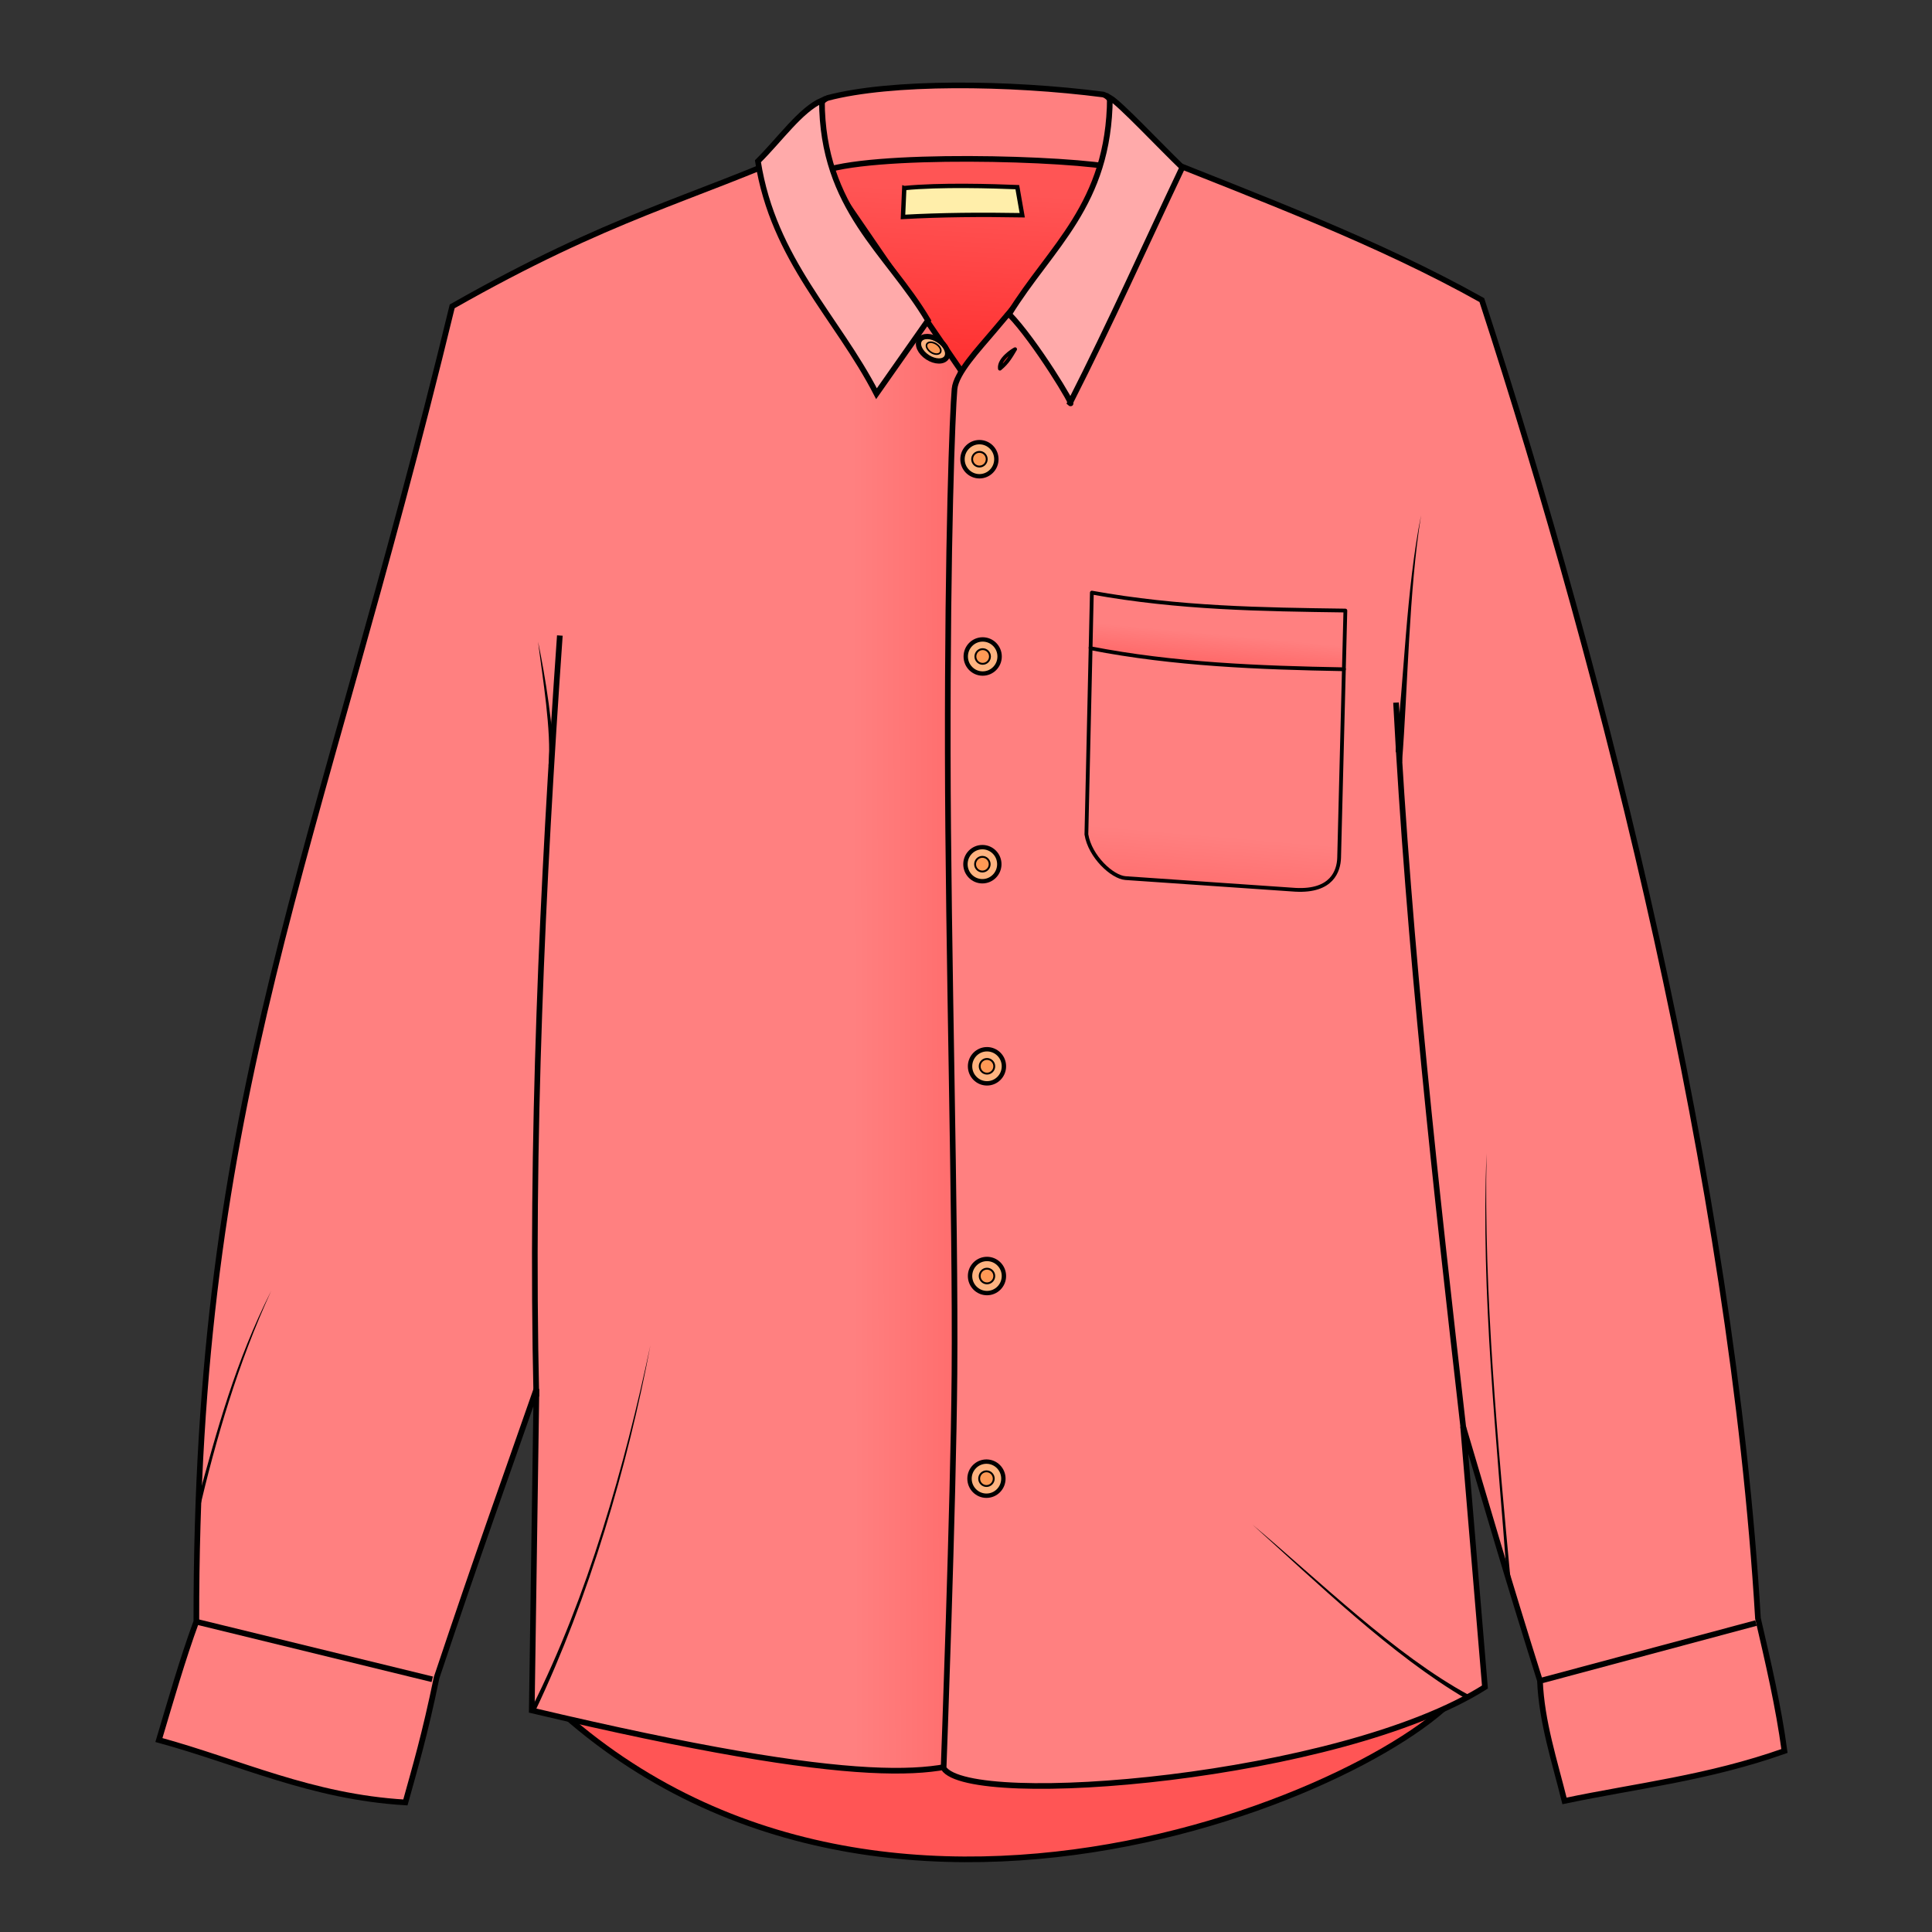 <svg cursor="default" version="1.1" viewBox="0 0 256 256" xmlns="http://www.w3.org/2000/svg" xmlns:xlink="http://www.w3.org/1999/xlink">
 <rect x="0" y="0" width="256" height="256" fill="#333333" stroke="none"/>
 <defs>
  <linearGradient id="linearGradient880">
   <stop stop-color="#f55" offset="0"/>
   <stop stop-color="#ff8080" offset="1"/>
  </linearGradient>
  <linearGradient id="linearGradient882" x1="144.12" x2="113.08" y1="143.73" y2="143.78" gradientUnits="userSpaceOnUse" xlink:href="#linearGradient880"/>
  <linearGradient id="linearGradient890" x1="130.2" x2="131.74" y1="53.12" y2="25.507" gradientUnits="userSpaceOnUse">
   <stop stop-color="#ff2a2a" offset="0"/>
   <stop stop-color="#f55" offset="1"/>
  </linearGradient>
  <linearGradient id="linearGradient985" x1="160.1" x2="160.78" y1="91.254" y2="83.966" gradientUnits="userSpaceOnUse">
   <stop stop-color="#f55" offset="0"/>
   <stop stop-color="#ff8080" offset="1"/>
  </linearGradient>
  <linearGradient id="linearGradient993" x1="157.9" x2="159.48" y1="129.24" y2="110.56" gradientUnits="userSpaceOnUse" xlink:href="#linearGradient880"/>
 </defs>
 <g fill-rule="evenodd" stroke="#000">
  <path d="m105.81 18.679 15.504 37.829c34.157-8.146 17.915-23.703 26.873-35.555z" fill="url(#linearGradient890)" stroke-width="1.158"/>
  <g stroke-width=".75">
   <path d="m109.67 12.979c8.346-2.208 24.029-2.072 36.534-0.451 2.562 0.902 1.556 7.352 1.963 9.778-6.183-1.396-33.324-2.135-39.561 0.561 0.264-2.466-1.609-8.89 1.063-9.888z" fill="#ff8080"/>
   <path d="m72.425 225.09c45.801 43.568 118.33 8.683 122.48-3.204z" fill="#f55"/>
   <path d="m131.03 232.01c-5.635 3.473-16.557 5.033-60.568-5.375l0.619-42.583c-4.205 12.062-7.532 21.201-13.229 38.242-1.571 7.624-2.828 11.811-4.135 16.538-12.459-0.734-21.914-5.332-32.661-8.269 1.586-5.303 3.113-10.669 4.962-15.71-0.065-70.042 15.881-99.937 33.901-174.26 21.106-11.992 31.421-14.057 47.132-21.085l20.258 29.561z" fill="url(#linearGradient882)"/>
   <path d="m125.03 234.29c3.467 5.426 52.55 1.38 71.732-10.75l-2.894-34.523c3.164 10.603 5.763 19.668 10.184 33.68 0.221 5.455 1.944 10.659 3.253 15.933 9.655-2.022 18.969-3.021 29.147-6.616-0.788-5.858-2.154-11.714-3.513-17.57-3.422-57.647-20.197-124.4-36.589-174.68-13.733-7.698-29.34-13.521-44.652-19.638l-20.051 23.772c-1.984 2.352-4.979 5.514-5.169 7.648-0.273 3.065-0.934 20.064-0.895 48.184 0.037 26.771 1.053 61.106 0.887 82.295-0.139 17.468-1.439 52.261-1.439 52.261z" fill="#ff8080"/>
   <path d="m100.43 21.366c2.054 13.097 10.432 20.571 15.711 30.801l6.822-9.716c-5.361-9.041-14.026-14.777-14.057-29.147-2.812 1.233-5.54 5.155-8.476 8.062zm33.282 20.258c3.421 3.487 8.939 12.616 8.063 11.783 5.45-10.731 9.951-20.829 14.884-31.215-3.018-2.906-8.265-8.496-9.593-9.251-0.089 14.211-7.866 19.741-13.353 28.682z" fill="#faa"/>
  </g>
  <path d="m119.82 24.921-0.171 3.827c5.058-0.285 10.362-0.325 15.803-0.228l-0.653-3.722c-3.154-0.131-10.258-0.35-14.978 0.123z" fill="#fea" stroke-width=".579"/>
 </g>
 <path d="m144.51 85.896-0.557 24.669c0.477 2.942 3.427 5.655 5.168 5.788l22.532 1.55c4.871 0.265 5.732-2.529 5.788-4.237l0.631-24.986c-5.919-5.73-26.306-4.873-33.562-2.785z" fill="url(#linearGradient993)" stroke="#000" stroke-width=".5"/>
 <path d="m71.066 185.05c-0.771-33.996 0.789-67.619 3.116-100.84m110.8 8.889c1.721 32.594 5.311 64.439 8.938 96.27m-167.78 25.546 31.134 7.601m147.05 0.146 28.357-7.601" fill="none" stroke="#000" stroke-width=".75"/>
 <path d="m26.276 200.61c2.399-10.209 5.243-19.924 9.664-29.579-4.783 9.518-7.115 18.196-9.893 28.326 0.061 1.029 0.073 0.235 0.229 1.253zm173.94 9.336c-1.739-18.507-3.625-38.545-3.239-57.107-0.773 18.572 1.358 37.856 2.713 56.388zm-14.44-108.96c0.761-9.648 0.907-22.721 2.52-32.696-1.993 9.913-2.23 21.725-3.366 31.26zm-112.39 0.55c0.023-4.714-1.143-11.995-2.089-16.502 0.575 4.63 1.793 11.844 1.39 16.416zm-2.439 125.13c7.108-14.977 12.241-32.461 15.233-48.404-3.376 15.894-8.312 33.315-15.714 48.015zm123.76-2.026c-9.879-5.325-20.081-15.342-28.729-22.606 8.331 7.5 18.491 17.346 28.283 23.064z" fill-rule="evenodd" stroke-width="1.158"/>
 <g stroke="#000">
  <ellipse cx="129.78" cy="60.848" rx="2.244" ry="2.26" fill="#ffb380" stroke-width=".58"/>
  <ellipse transform="rotate(33.177)" cx="128.77" cy="-28.981" rx="2.134" ry="1.345" fill="#ffb380" stroke-width=".695"/>
  <ellipse cx="129.78" cy="60.848" rx=".966" ry=".973" fill="#f95" stroke-width=".25"/>
  <ellipse cx="130.21" cy="86.988" rx="2.244" ry="2.26" fill="#ffb380" stroke-width=".58"/>
  <ellipse cx="130.21" cy="86.988" rx=".966" ry=".973" fill="#f95" stroke-width=".25"/>
  <ellipse cx="130.17" cy="114.51" rx="2.244" ry="2.26" fill="#ffb380" stroke-width=".58"/>
  <ellipse cx="130.17" cy="114.51" rx=".966" ry=".973" fill="#f95" stroke-width=".25"/>
  <ellipse cx="130.78" cy="141.29" rx="2.244" ry="2.26" fill="#ffb380" stroke-width=".58"/>
  <ellipse cx="130.78" cy="141.29" rx=".966" ry=".973" fill="#f95" stroke-width=".25"/>
  <ellipse cx="130.78" cy="169.08" rx="2.244" ry="2.26" fill="#ffb380" stroke-width=".58"/>
  <ellipse cx="130.78" cy="169.08" rx=".966" ry=".973" fill="#f95" stroke-width=".25"/>
  <ellipse cx="130.71" cy="195.93" rx="2.244" ry="2.26" fill="#ffb380" stroke-width=".58"/>
  <ellipse cx="130.71" cy="195.93" rx=".966" ry=".973" fill="#f95" stroke-width=".25"/>
  <ellipse transform="rotate(-57.2)" cx="28.235" cy="128.98" rx=".649" ry="1.051" fill="#f95" stroke-width=".213"/>
  <path d="m132.49 48.853c-0.178-1.232 1.712-2.442 2.018-2.582-0.541 0.904-1.002 1.756-2.018 2.582z" fill="#ff2a2a" stroke-linecap="round" stroke-linejoin="round" stroke-width=".5"/>
  <path d="m144.51 85.896 0.166-7.372c11.552 2.091 22.569 2.226 33.592 2.378l-0.197 7.779c-11.188-0.204-22.551-0.637-33.562-2.785z" fill="url(#linearGradient985)" stroke-linecap="round" stroke-linejoin="round" stroke-width=".5"/>
 </g>
</svg>
